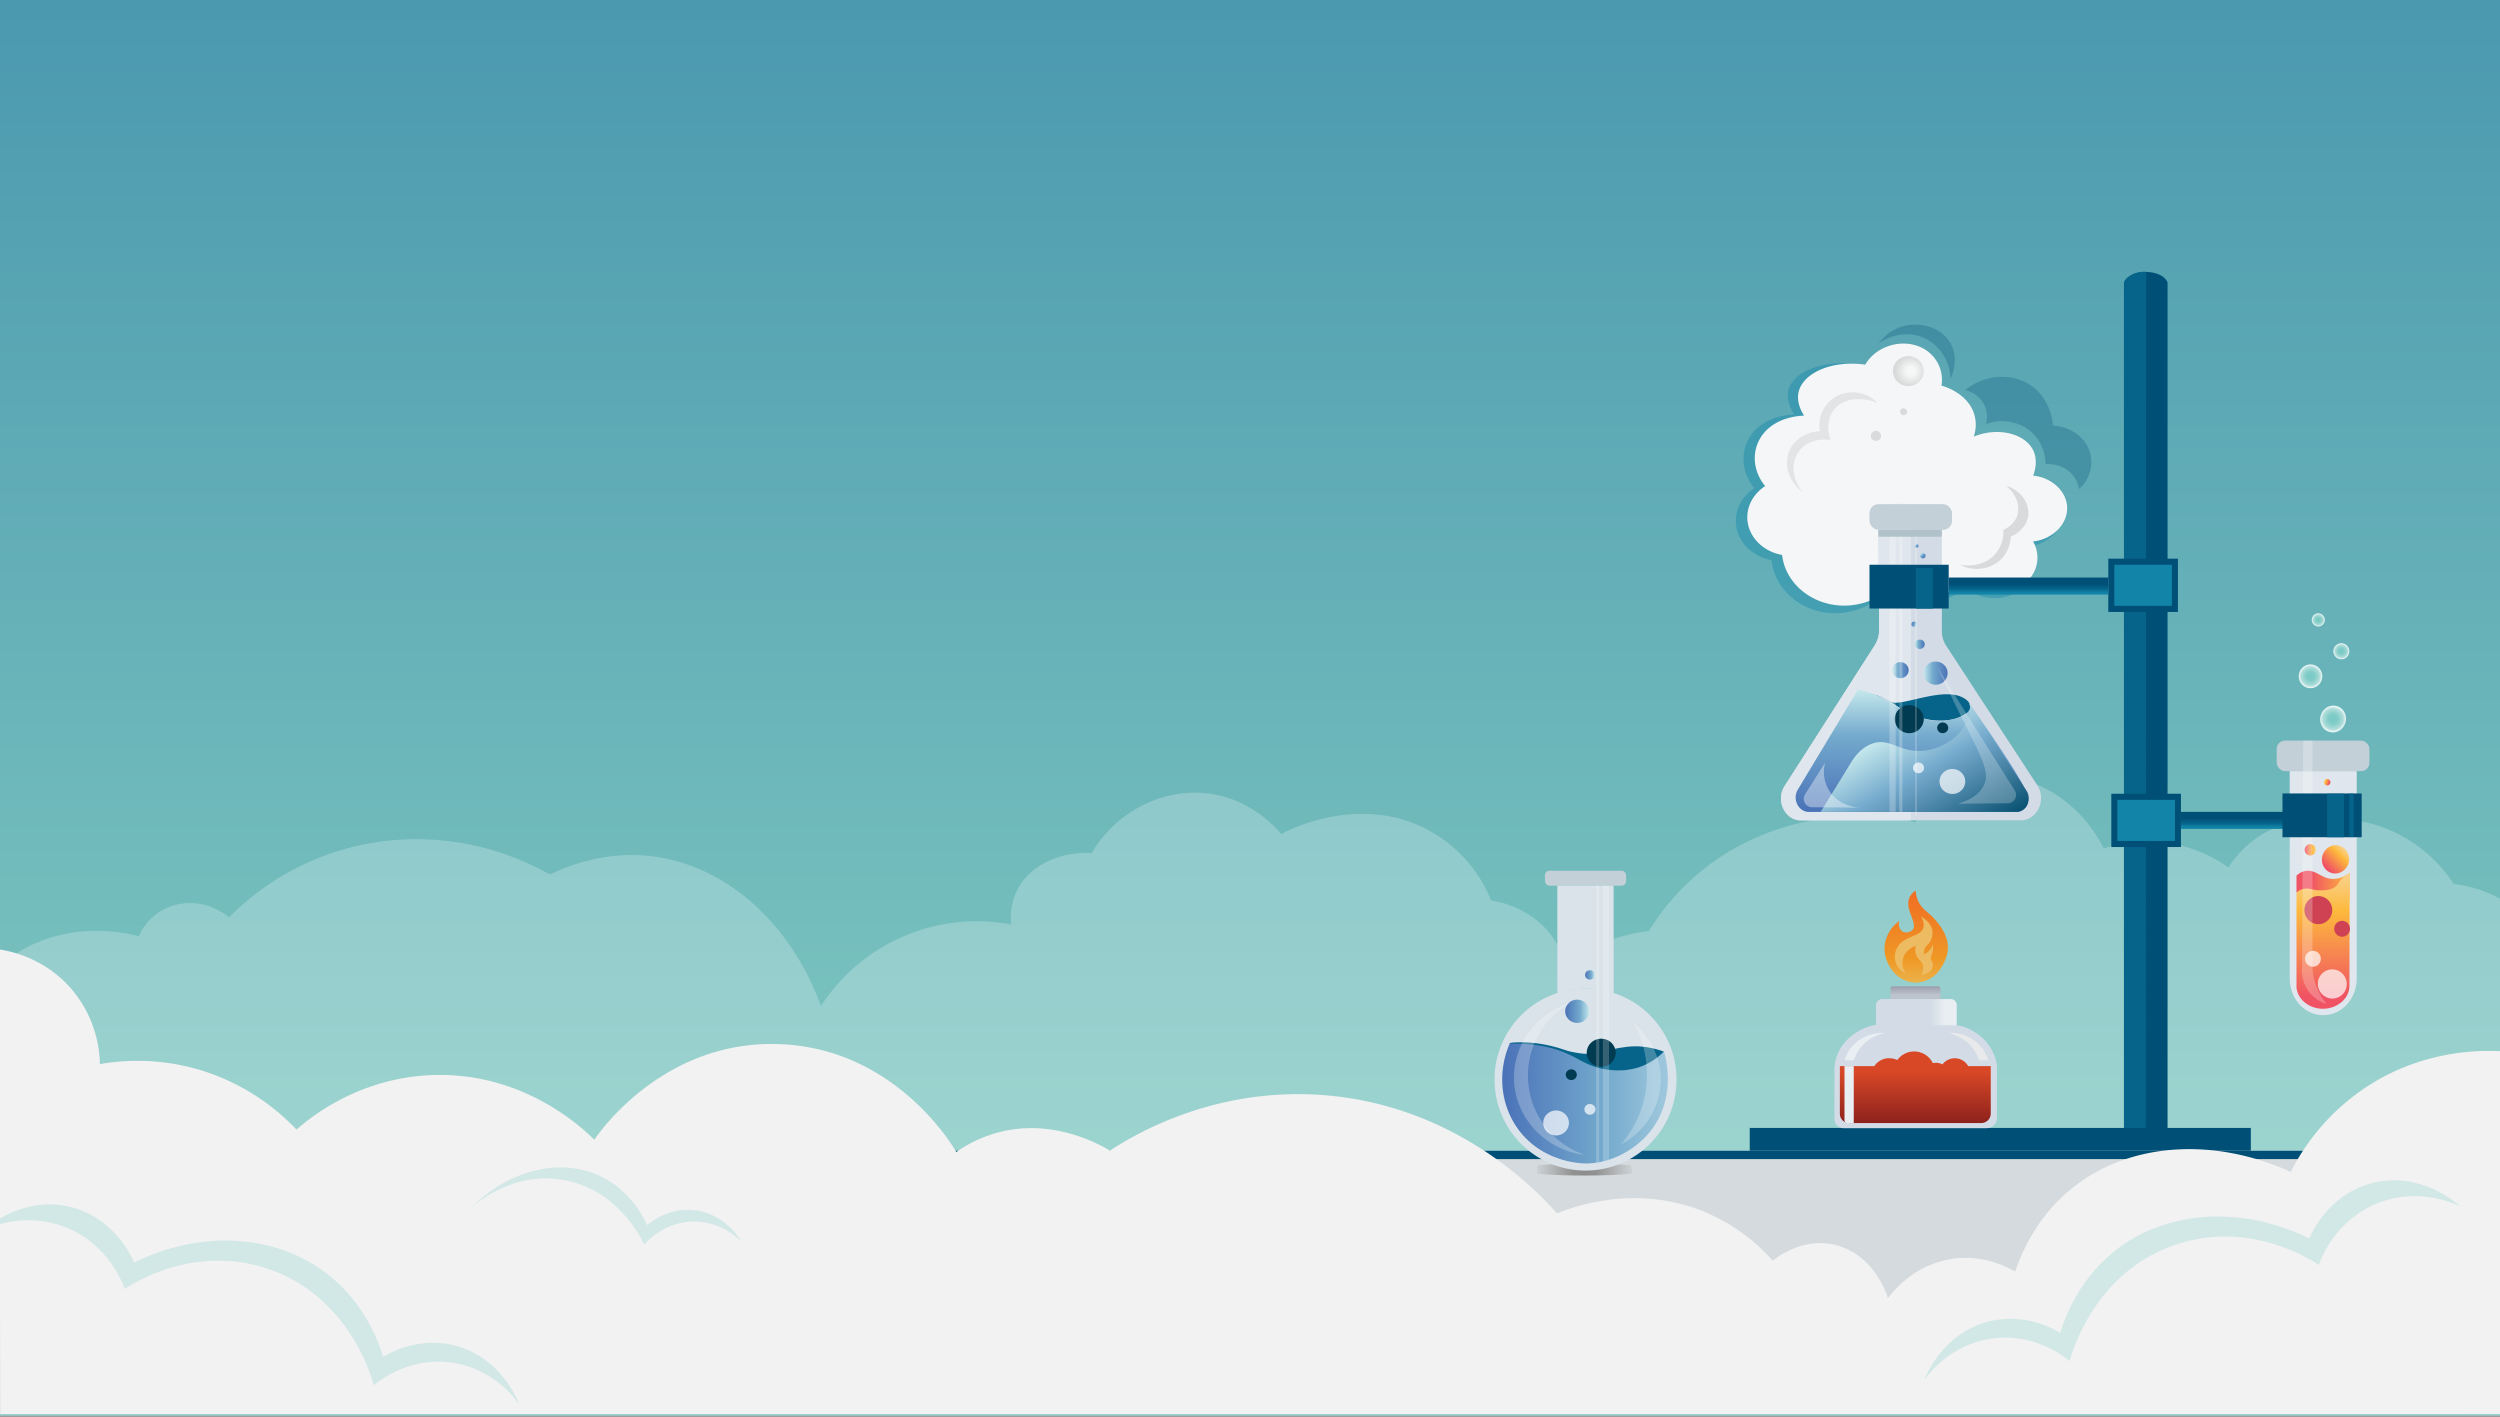 <svg id="Layer_1" data-name="Layer 1" xmlns="http://www.w3.org/2000/svg" xmlns:xlink="http://www.w3.org/1999/xlink" viewBox="0 0 1421.41 805.85"><rect x="0" y="0" width="1421.41" height="805.85" fill="#808080" stroke="none"/><defs><style>.cls-1{fill:none;}.cls-2,.cls-60,.cls-61,.cls-62,.cls-63{opacity:0.92;}.cls-2{fill:url(#linear-gradient);}.cls-3,.cls-9{fill:#1184a8;}.cls-3{opacity:0.4;}.cls-4{opacity:0.23;fill:url(#linear-gradient-2);}.cls-5{fill:#f5f6f7;}.cls-35,.cls-6{fill:#004f77;}.cls-7{fill:#d3dce6;}.cls-8{fill:#06648a;}.cls-10{fill:url(#linear-gradient-3);}.cls-11{fill:url(#linear-gradient-4);}.cls-12{fill:url(#linear-gradient-5);}.cls-13{fill:#edbb61;}.cls-14{fill:url(#linear-gradient-6);}.cls-15{fill:#e9eef3;}.cls-16{clip-path:url(#clip-path);}.cls-17{fill:#dfe6ed;}.cls-18{fill:#d4dadd;}.cls-19{fill:url(#linear-gradient-7);}.cls-20{fill:url(#linear-gradient-8);}.cls-21{fill:#e8e9ea;}.cls-22{fill:url(#linear-gradient-9);}.cls-23,.cls-28,.cls-33,.cls-59{fill:#fff;}.cls-23{opacity:0.7;}.cls-24{fill:#013b51;}.cls-25{fill:url(#linear-gradient-10);}.cls-26{fill:url(#linear-gradient-11);}.cls-27{fill:url(#linear-gradient-12);}.cls-28{opacity:0.24;}.cls-29{fill:url(#linear-gradient-13);}.cls-30{fill:url(#linear-gradient-14);}.cls-31{fill:url(#linear-gradient-15);}.cls-32{fill:#b1c1c9;}.cls-33{opacity:0.38;}.cls-34{fill:url(#linear-gradient-16);}.cls-35{opacity:0.27;}.cls-36,.cls-37{fill:#989899;}.cls-36,.cls-38{opacity:0.3;}.cls-37{opacity:0.19;}.cls-38{fill:url(#radial-gradient);}.cls-39{fill:url(#linear-gradient-17);}.cls-40{fill:url(#linear-gradient-18);}.cls-41{fill:url(#linear-gradient-19);}.cls-42{fill:url(#linear-gradient-20);}.cls-43{fill:#f2f2f2;}.cls-44,.cls-46,.cls-47{opacity:0.28;}.cls-44{fill:url(#linear-gradient-21);}.cls-45{fill:url(#radial-gradient-2);}.cls-46{fill:url(#linear-gradient-22);}.cls-47{fill:url(#linear-gradient-23);}.cls-48{fill:#c3d0d8;}.cls-49{fill:#dae3ea;}.cls-50{fill:url(#linear-gradient-24);}.cls-51{fill:url(#linear-gradient-25);}.cls-52{fill:url(#linear-gradient-26);}.cls-53{fill:#ce4253;}.cls-54{fill:url(#linear-gradient-27);}.cls-55{fill:url(#linear-gradient-28);}.cls-56{fill:url(#linear-gradient-29);}.cls-57{fill:url(#linear-gradient-30);}.cls-58{fill:url(#linear-gradient-31);}.cls-59{opacity:0.2;}.cls-60{fill:url(#radial-gradient-3);}.cls-61{fill:url(#radial-gradient-4);}.cls-62{fill:url(#radial-gradient-5);}.cls-63{fill:url(#radial-gradient-6);}</style><linearGradient id="linear-gradient" x1="712.64" y1="-0.99" x2="712.64" y2="804.86" gradientUnits="userSpaceOnUse"><stop offset="0" stop-color="#469bb3"/><stop offset="0.8" stop-color="#7dccc6"/></linearGradient><linearGradient id="linear-gradient-2" x1="-1.23" y1="623.88" x2="1427.02" y2="623.88" gradientUnits="userSpaceOnUse"><stop offset="0" stop-color="#469bb3"/><stop offset="0" stop-color="#fff"/></linearGradient><linearGradient id="linear-gradient-3" x1="1066.6" y1="575.46" x2="1112.53" y2="575.46" gradientUnits="userSpaceOnUse"><stop offset="0.68" stop-color="#d3dce6"/><stop offset="0.86" stop-color="#e9eef3"/></linearGradient><linearGradient id="linear-gradient-4" x1="1088.98" y1="638.53" x2="1088.98" y2="606.15" gradientUnits="userSpaceOnUse"><stop offset="0" stop-color="#8d211c"/><stop offset="0.9" stop-color="#d84827"/></linearGradient><linearGradient id="linear-gradient-5" x1="-1827.35" y1="1704.03" x2="-1827.35" y2="1651.69" gradientTransform="translate(-737.85 2210.38) rotate(180)" gradientUnits="userSpaceOnUse"><stop offset="0" stop-color="#f06c24"/><stop offset="0.74" stop-color="#ef9824"/><stop offset="1" stop-color="#ebb24a"/></linearGradient><linearGradient id="linear-gradient-6" x1="1089.07" y1="560.76" x2="1089.07" y2="568.02" gradientUnits="userSpaceOnUse"><stop offset="0" stop-color="#9b9eab"/><stop offset="0.68" stop-color="#bdc4ce"/></linearGradient><clipPath id="clip-path"><path class="cls-1" d="M1012.58,466.44h73.89q0-89.93.08-179.86l-73.63.34Q1012.75,376.68,1012.58,466.44Z"/></clipPath><linearGradient id="linear-gradient-7" x1="1153.32" y1="328.37" x2="1153.32" y2="338.04" gradientUnits="userSpaceOnUse"><stop offset="0.37" stop-color="#004f77"/><stop offset="0.67" stop-color="#06648a"/><stop offset="0.89" stop-color="#1184a8"/></linearGradient><linearGradient id="linear-gradient-8" x1="1269.68" y1="461.61" x2="1269.68" y2="471.28" xlink:href="#linear-gradient-7"/><linearGradient id="linear-gradient-9" x1="1087.03" y1="391.96" x2="1087.03" y2="461.61" gradientUnits="userSpaceOnUse"><stop offset="0" stop-color="#c5e8ec"/><stop offset="0.38" stop-color="#74aacd"/><stop offset="1" stop-color="#4a72b8"/></linearGradient><linearGradient id="linear-gradient-10" x1="220.27" y1="-302.08" x2="222.38" y2="-302.08" gradientTransform="translate(717.08 347.01) rotate(48.15)" xlink:href="#linear-gradient-9"/><linearGradient id="linear-gradient-11" x1="1072.13" y1="418.04" x2="1110.01" y2="483.65" gradientUnits="userSpaceOnUse"><stop offset="0" stop-color="#c5e8ec"/><stop offset="0.38" stop-color="#74aacd"/><stop offset="0.44" stop-color="#6ca1c4"/><stop offset="1" stop-color="#0a5272"/></linearGradient><linearGradient id="linear-gradient-12" x1="-967.76" y1="2050.63" x2="-964.65" y2="2050.63" gradientTransform="translate(-439.77 2029.34) rotate(-162.85)" xlink:href="#linear-gradient-9"/><linearGradient id="linear-gradient-13" x1="1075.77" y1="381.03" x2="1085.19" y2="381.03" xlink:href="#linear-gradient-9"/><linearGradient id="linear-gradient-14" x1="1093.69" y1="382.72" x2="1107.34" y2="382.72" xlink:href="#linear-gradient-9"/><linearGradient id="linear-gradient-15" x1="1088.84" y1="366.3" x2="1094.31" y2="366.3" xlink:href="#linear-gradient-9"/><linearGradient id="linear-gradient-16" x1="226.3" y1="-300.94" x2="229.36" y2="-300.94" gradientTransform="translate(717.08 347.01) rotate(48.15)" xlink:href="#linear-gradient-9"/><radialGradient id="radial-gradient" cx="1090.93" cy="211.01" r="8.51" gradientTransform="translate(-37.26) scale(1.03 1)" gradientUnits="userSpaceOnUse"><stop offset="0" stop-color="#fff"/><stop offset="0.33" stop-color="#f2f2f2"/><stop offset="1" stop-color="#989899"/></radialGradient><linearGradient id="linear-gradient-17" x1="1074.17" y1="601.69" x2="1074.17" y2="607.5" gradientUnits="userSpaceOnUse"><stop offset="0" stop-color="#8d211c"/><stop offset="0" stop-color="#d84827"/></linearGradient><linearGradient id="linear-gradient-18" x1="1088.33" y1="597.82" x2="1088.33" y2="607.5" xlink:href="#linear-gradient-17"/><linearGradient id="linear-gradient-19" x1="1100.6" y1="604.3" x2="1100.6" y2="607.56" xlink:href="#linear-gradient-17"/><linearGradient id="linear-gradient-20" x1="1111.4" y1="601.69" x2="1111.4" y2="607.5" xlink:href="#linear-gradient-17"/><linearGradient id="linear-gradient-21" x1="1094.1" y1="727.86" x2="1398.84" y2="727.86" gradientUnits="userSpaceOnUse"><stop offset="0" stop-color="#469bb3"/><stop offset="0" stop-color="#7dccc6"/></linearGradient><radialGradient id="radial-gradient-2" cx="900.84" cy="664.45" r="26.84" gradientTransform="translate(0 -118) scale(1 1.18)" gradientUnits="userSpaceOnUse"><stop offset="0" stop-color="#8d8d8d"/><stop offset="0.25" stop-color="#919191"/><stop offset="0.81" stop-color="#bfc2c4"/><stop offset="1" stop-color="#ccd1d4"/><stop offset="1" stop-color="#d4dadd"/></radialGradient><linearGradient id="linear-gradient-22" x1="-0.32" y1="741.56" x2="295.15" y2="741.56" xlink:href="#linear-gradient-21"/><linearGradient id="linear-gradient-23" x1="267.63" y1="685.7" x2="421.47" y2="685.7" xlink:href="#linear-gradient-21"/><linearGradient id="linear-gradient-24" x1="906.36" y1="627.28" x2="1000.54" y2="627.28" gradientTransform="matrix(-1, 0, 0, 1, 1854.64, 0)" gradientUnits="userSpaceOnUse"><stop offset="0" stop-color="#9fc8dd"/><stop offset="0.38" stop-color="#74aacd"/><stop offset="1" stop-color="#4a72b8"/></linearGradient><linearGradient id="linear-gradient-25" x1="1305.7" y1="503.32" x2="1335.93" y2="503.32" gradientUnits="userSpaceOnUse"><stop offset="0.28" stop-color="#f05364"/><stop offset="1" stop-color="#fdb93c"/></linearGradient><linearGradient id="linear-gradient-26" x1="1320.82" y1="573.55" x2="1320.82" y2="496.36" gradientUnits="userSpaceOnUse"><stop offset="0.09" stop-color="#f05364"/><stop offset="0.72" stop-color="#fdb93c"/><stop offset="0.98" stop-color="#f9d18a"/></linearGradient><linearGradient id="linear-gradient-27" x1="951.1" y1="574.98" x2="964.75" y2="574.98" gradientTransform="matrix(-1, 0, 0, 1, 1854.64, 0)" xlink:href="#linear-gradient-9"/><linearGradient id="linear-gradient-28" x1="947.93" y1="554.3" x2="953.4" y2="554.3" gradientTransform="matrix(-1, 0, 0, 1, 1854.64, 0)" xlink:href="#linear-gradient-9"/><linearGradient id="linear-gradient-29" x1="-1218.95" y1="2034.09" x2="-1215.3" y2="2034.09" gradientTransform="translate(-439.77 2029.34) rotate(-162.85)" xlink:href="#linear-gradient-26"/><linearGradient id="linear-gradient-30" x1="775.71" y1="-20.66" x2="791.7" y2="-20.66" gradientTransform="translate(788.32 1057.37) rotate(-45)" xlink:href="#linear-gradient-26"/><linearGradient id="linear-gradient-31" x1="1310.3" y1="483.18" x2="1316.71" y2="483.18" xlink:href="#linear-gradient-26"/><radialGradient id="radial-gradient-3" cx="1331.23" cy="370.29" r="4.53" gradientUnits="userSpaceOnUse"><stop offset="0.06" stop-color="#7dccc6"/><stop offset="0.37" stop-color="#84cfc9"/><stop offset="0.77" stop-color="#b4e0dc"/><stop offset="1" stop-color="#fff"/></radialGradient><radialGradient id="radial-gradient-4" cx="1326.51" cy="408.8" r="7.47" xlink:href="#radial-gradient-3"/><radialGradient id="radial-gradient-5" cx="1313.67" cy="384.52" r="6.74" xlink:href="#radial-gradient-3"/><radialGradient id="radial-gradient-6" cx="1318.1" cy="352.47" r="3.7" xlink:href="#radial-gradient-3"/></defs><title>bg-home</title><rect class="cls-2" x="-1.49" y="-0.99" width="1428.26" height="805.85"/><path class="cls-3" d="M1020.07,235.71c-1.5,0-15.57.32-23.73,10.69-7,8.91-6.72,21.52,1,31.17-8,5.33-11.9,14.4-9.89,23.16,2,8.92,9.84,15.94,19.77,17.81,1.59,14.5,13.29,26.41,28.67,29.39,14.13,2.74,29-2.52,37.57-13.36a38.55,38.55,0,0,0,24.72,7.12,37.54,37.54,0,0,0,19.77-7.12c9.54,7.53,23.53,7.15,31.64,0a19.38,19.38,0,0,0,4-24c12.18-1.45,20.77-11.2,19.77-21.37-0.88-9-9.09-16.62-19.77-17.81,0.55-1.52,3.56-10.22-1-16.92-5.4-7.95-19.8-10.65-32.71-3a26.74,26.74,0,0,0-.9-17.52c-5-12-17.16-15.58-18.79-16,1.15-8.6-4.13-16.71-12.5-19.76-9.77-3.57-21.89.43-27,9.64-22-4.36-39.87,2.7-43.52,12.79C1016.55,222.11,1014.93,227.57,1020.07,235.71Z"/><path class="cls-4" d="M1427,806.84H-1.23V550A76.72,76.72,0,0,1,14.56,539C44.14,523.29,74,531,78.93,532.38a31.09,31.09,0,0,1,22-18.16c16.58-3.65,28.64,6.78,29.28,7.35a149.94,149.94,0,0,1,91.67-43.72,153.7,153.7,0,0,1,90.75,19.38c12-5.78,32.67-13.33,57.56-10.44,42.57,4.94,79.57,38.32,96.56,85.22a105.67,105.67,0,0,1,108.21-46.39A34.73,34.73,0,0,1,579.46,504c7.6-12.61,23.63-19.85,41.23-19,13.74-23.18,39.44-36.56,64.88-34,24.83,2.55,39.64,19.33,42.9,23.21,2.53-1.42,42-22.63,81.13-3.55a78.58,78.58,0,0,1,38.22,41.4,54.22,54.22,0,0,1,27.28,12.33,44.57,44.57,0,0,1,14.72,25.14,86.49,86.49,0,0,1,16.72-11,91.26,91.26,0,0,1,30.94-9.15,134.89,134.89,0,0,1,60.09-52.76c41.67-18.75,80.17-11.63,91.48-9.13,3.18-5.17,13.66-20.59,33.06-25.23,26.1-6.24,58.64,9.32,74,40.1a80.72,80.72,0,0,1,29-3.8,79.66,79.66,0,0,1,41.89,14.62,59.44,59.44,0,0,1,15.3-16.2c29.38-21.14,68.51-8.07,71.27-7.1a82.93,82.93,0,0,1,41.58,32.76c2.68,0.26,18.38,2,31.92,12.09V806.84Z"/><path class="cls-5" d="M1025.73,236.34c-1.46,0-15.18.31-23.13,10.22-6.83,8.52-6.55,20.59,1,29.82-7.83,5.1-11.6,13.77-9.64,22.15,2,8.53,9.59,15.24,19.28,17,1.55,13.87,13,25.26,28,28.12,13.78,2.62,28.24-2.41,36.63-12.78a38.06,38.06,0,0,0,24.1,6.82,37,37,0,0,0,19.28-6.82c9.3,7.2,22.93,6.84,30.84,0a18.29,18.29,0,0,0,3.86-23c11.88-1.39,20.25-10.71,19.28-20.45-0.86-8.61-8.86-15.9-19.28-17,0.63-1.58,3.59-9.48-1-16.19-5.41-8-19.46-11.39-32.77-6a20.52,20.52,0,0,0,0-13.63c-4.07-11.23-16.92-15-18.31-15.34a20.36,20.36,0,0,0-12.53-22.15c-10.67-4.45-24.73-.29-30.84,10.22-19-2.68-34.47,4.65-37.59,14.48C1022.36,223.36,1020.94,228.81,1025.73,236.34Z"/><path class="cls-6" d="M1207.61,642.86V160.67c1.12-3.54,6.44-6.11,12.52-6.07s11.16,2.59,12.27,6.07V642.86h-24.78Z"/><path class="cls-7" d="M1068,301.21c-0.54-.27-4.18-2.18-4.85-6.13a8.77,8.77,0,0,1,1.15-5.72l0.09-.15c2.05-3.32,19.69-2.71,22.2-2.63,14.72,0.47,19.39-1,21.91,2.46a8.18,8.18,0,0,1,.92,7,8.47,8.47,0,0,1-5.35,5.13v57.68a15.09,15.09,0,0,0,2.41,8.23l51.81,79.34c5.47,8.37,0,20-9.44,20H1024c-9.2,0-14.6-11.3-9.33-19.53l51.24-80a16.17,16.17,0,0,0,2.51-8.83Z"/><path class="cls-8" d="M1207.61,642.86V160.67a11.09,11.09,0,0,1,3.25-3.69,14.36,14.36,0,0,1,9.36-2.4q-0.11,244.14-.21,488.28h-12.39Z"/><rect class="cls-6" x="1198.7" y="317.63" width="39.59" height="30.3"/><rect class="cls-9" x="1202.13" y="321.1" width="32.72" height="23.35"/><rect class="cls-6" x="994.84" y="641.3" width="284.9" height="17.46"/><path class="cls-7" d="M1066.6,582.78h45a6.24,6.24,0,0,1,1.17.11,29.06,29.06,0,0,1,14.55,7.43,27.64,27.64,0,0,1,6.92,10.64,20.51,20.51,0,0,1,1.19,7v27.6a6,6,0,0,1-6.05,5.88h-81.13a5.16,5.16,0,0,1-5.23-5.09V608.61a24.06,24.06,0,0,1,4.49-14.2,28.75,28.75,0,0,1,2.57-3.06,30.53,30.53,0,0,1,15.18-8.42A6.14,6.14,0,0,1,1066.6,582.78Z"/><path class="cls-10" d="M1066.6,582.78V571.51a3.54,3.54,0,0,1,3.58-3.48h38.9a3.4,3.4,0,0,1,3.45,3.35v11.51Z"/><path class="cls-11" d="M1046.07,606.15h85.81v27a5.4,5.4,0,0,1-5.42,5.37h-75.11a5.25,5.25,0,0,1-5.27-5.22V606.15Z"/><path class="cls-12" d="M1102.17,552.34a17,17,0,0,1-13.36,6.34,16.77,16.77,0,0,1-12.43-6.34c-0.72-.85-6.74-8.1-4.34-17.37a20,20,0,0,1,7.86-11.32,5.32,5.32,0,0,0,1.85,6.05,5,5,0,0,0,5.69-1.06c3.21-3.82-5-11.84-1.63-18.69a9.55,9.55,0,0,1,3.39-3.6,16.34,16.34,0,0,0,1.22,5.53c1.85,4.33,4.89,6.2,7.6,8.72,0.59,0.54,8,7.44,9.27,15.52C1107.7,538,1108.23,544.34,1102.17,552.34Z"/><path class="cls-13" d="M1098.46,550.74a5,5,0,0,0,.43-2.94c-0.23-1.27-.87-1.46-1.08-2.63s0.41-2,.87-3.57a10.5,10.5,0,0,0,.22-4.52,9.4,9.4,0,0,1-1.62,2.94,9.78,9.78,0,0,1-3.35,2.63,6.14,6.14,0,0,1,.22-2.84c0.56-1.69,1.69-2.4,2.59-3.47a9.84,9.84,0,0,0,2-6.52c-0.21-5.21-6-8.43-6.52-8.73,1.83,3.11,1.73,5.17,1.3,6.47-1.73,5.31-10.86,4.23-14.77,11.12a10.79,10.79,0,0,0-1.3,7.18c0.94,4.9,5.45,7.43,6.32,7.89a10.51,10.51,0,0,1-1.68-9c1.57-5.24,6.79-6.86,7.17-7a8.74,8.74,0,0,0,.28,5.41c1,2.47,2.86,3,3.62,5.29,0.41,1.22.56,3.09-.75,5.84C1092.63,554.28,1097,553.86,1098.46,550.74Z"/><path class="cls-14" d="M1076.27,560.76h25.62a1.39,1.39,0,0,1,1.39,1.39V568a0,0,0,0,1,0,0h-28.43a0,0,0,0,1,0,0v-5.85A1.41,1.41,0,0,1,1076.27,560.76Z"/><path class="cls-15" d="M1048.71,606.15V637a1.55,1.55,0,0,0,1.57,1.53h3.7V606.15h-5.27Z"/><g class="cls-16"><path class="cls-17" d="M1068,301.21c-0.54-.27-4.18-2.18-4.85-6.13a8.82,8.82,0,0,1,1.24-5.87c2.21-3.61,6.69-4,22.13-4,15.83,0,19.94.44,22,3.86a9.25,9.25,0,0,1,.92,7,8.47,8.47,0,0,1-5.35,5.13v57.68a15.09,15.09,0,0,0,2.41,8.23l51.81,79.34c5.47,8.37,0,20-9.44,20H1024c-9.2,0-14.6-11.3-9.33-19.53l51.24-80a16.17,16.17,0,0,0,2.51-8.83Z"/></g><path class="cls-15" d="M1048.71,602.88H1054a22.69,22.69,0,0,1,5.56-9.12,24,24,0,0,1,12.14-6.44,23.11,23.11,0,0,0-15,4.29A21.78,21.78,0,0,0,1048.71,602.88Z"/><rect class="cls-18" x="-25.19" y="654.28" width="1424.6" height="149.65" transform="translate(1374.22 1458.2) rotate(-180)"/><rect class="cls-19" x="1107.94" y="328.37" width="90.76" height="9.67"/><rect class="cls-6" x="1200.42" y="451.29" width="39.59" height="30.3"/><rect class="cls-9" x="1203.86" y="454.77" width="32.72" height="23.35"/><rect class="cls-6" x="0.66" y="654.28" width="1424.3" height="4.74"/><rect class="cls-20" x="1240.01" y="461.61" width="59.33" height="9.67"/><path class="cls-21" d="M1130.5,602.88h-5.27a22.69,22.69,0,0,0-5.56-9.12,24,24,0,0,0-12.14-6.44,23.11,23.11,0,0,1,15,4.29A21.78,21.78,0,0,1,1130.5,602.88Z"/><path class="cls-8" d="M1059.34,394a41.46,41.46,0,0,1,8.14,1.7c7.13,2.26,10.29,5.43,14.57,8,10.4,6.35,26,8.61,35.45,2.16a5.19,5.19,0,0,0,2.22-1.79c1-1.79.07-4-.06-4.29-0.37-.87-3.06-4.2-9.85-4.91-12.23-1.28-30.26,6.74-34.66,4.2a43,43,0,0,0-3.87-2s-1.43-.68-2.83-1.19A33.25,33.25,0,0,0,1059.34,394Z"/><path class="cls-22" d="M1056.44,392l-34,56.5c-3.7,5.45-.11,13.15,6.14,13.15h117.92a6.74,6.74,0,0,0,6.17-4.21c0.79-1.8.75-4.23-.84-7.84-4.87-11.07-30.14-46.87-32.12-49.67a4.48,4.48,0,0,1,.41,1.58,4.54,4.54,0,0,1-.38,2.15,5.93,5.93,0,0,1-2.53,2.62,20.61,20.61,0,0,1-6.43,2.64,40.19,40.19,0,0,1-13.35.55,51.7,51.7,0,0,1-14-5c-6-3.2-8.42-5.34-14.59-8.21A61,61,0,0,0,1056.44,392Z"/><ellipse class="cls-23" cx="1093.26" cy="433.73" rx="3.94" ry="3.83"/><ellipse class="cls-24" cx="1085.53" cy="408.87" rx="8.25" ry="8.02"/><ellipse class="cls-24" cx="1104.55" cy="413.82" rx="3.15" ry="3.06"/><path class="cls-25" d="M1089,309.57a1.09,1.09,0,0,1,1.51.08,1,1,0,0,1-.08,1.47A1.09,1.09,0,0,1,1089,311,1,1,0,0,1,1089,309.57Z"/><path class="cls-26" d="M1119.68,399.89l32.84,50.17a8.56,8.56,0,0,1-.29,8.27,7.32,7.32,0,0,1-5,3.28H1035.48a0.17,0.17,0,0,1-.13-0.26l17.09-27.82c2.45-3.94,6.49-9,12.58-10.9,9.8-3.08,14.79,5.13,28,4.28l1.16-.09c1.31-.12,13.11-1.48,21.12-11.59,0,0,4.38-5.54,4.86-11a12.1,12.1,0,0,0-.13-3A10.18,10.18,0,0,0,1119.68,399.89Z"/><path class="cls-27" d="M1089.78,355.37a1.56,1.56,0,0,1-1.95,1,1.5,1.5,0,0,1-1-1.89,1.56,1.56,0,0,1,1.95-1A1.5,1.5,0,0,1,1089.78,355.37Z"/><ellipse class="cls-23" cx="1090.8" cy="436.59" rx="3.15" ry="3.06"/><rect class="cls-28" x="1088.88" y="303.18" width="0.88" height="160.4"/><ellipse class="cls-29" cx="1080.48" cy="381.03" rx="4.71" ry="4.58"/><ellipse class="cls-30" cx="1100.52" cy="382.72" rx="6.82" ry="6.63"/><ellipse class="cls-31" cx="1091.57" cy="366.3" rx="2.74" ry="2.66"/><rect class="cls-28" x="1074.29" y="301.21" width="3.53" height="160.4"/><rect class="cls-28" x="1079.86" y="301.21" width="1.76" height="160.4"/><path class="cls-28" d="M1101.33,379.17l44.24,70.32a4.75,4.75,0,0,1-4.13,7.23l-28.18.24c4.82-1.43,11.86-4.37,14.72-10.58,3.35-7.27-.92-14.91-10.88-34.85C1113.72,404.77,1108.19,393.58,1101.33,379.17Z"/><polygon class="cls-32" points="1067.96 301.21 1104.03 301.21 1104.03 305.15 1068 305.15 1067.96 301.21"/><path class="cls-33" d="M1037.72,433.53l-11.46,18.2a4.75,4.75,0,0,0,4.13,7.23l28.18,0.24c-0.77,0-11.86.09-18.1-8.92A20.54,20.54,0,0,1,1037.72,433.53Z"/><rect class="cls-6" x="1062.93" y="321.1" width="45.02" height="24.89"/><rect class="cls-8" x="1089.28" y="322.97" width="9.63" height="23.02"/><ellipse class="cls-23" cx="1110.05" cy="444.32" rx="7.33" ry="7.12"/><path class="cls-34" d="M1092.22,314.83a1.59,1.59,0,0,1,2.2.12,1.48,1.48,0,0,1-.12,2.14,1.59,1.59,0,0,1-2.2-.12A1.48,1.48,0,0,1,1092.22,314.83Z"/><path class="cls-35" d="M1117.29,221.78a16.41,16.41,0,0,1,10.27,7.28,15.5,15.5,0,0,1,1.62,12,25.93,25.93,0,0,1,25.32,4.13c8.48,7.09,8.56,17.26,8.55,18.76a18.36,18.36,0,0,1,13.32,4.08,17,17,0,0,1,5.67,10,19.24,19.24,0,0,0,3.9-4.4,20.48,20.48,0,0,0,2-17.46c-2.79-7.95-11-13.63-20.71-14.21-0.08-1.43-1.13-15.93-13.72-23.59C1142.69,211.86,1128,213.09,1117.29,221.78Z"/><path class="cls-35" d="M1109,215.33c0.51-1,5.28-11-.16-20.38-5.18-8.9-16.27-11.48-24.58-10a26,26,0,0,0-16.12,10.28c1.13-.81,11.09-7.71,22.84-4.19C1101.26,194.09,1108.63,203.87,1109,215.33Z"/><path class="cls-36" d="M1140.46,276.11c8.7,2.62,13.84,10.46,12.63,17.65-1.29,7.66-9.21,11.14-9.82,11.39,0,1.19-.51,9.31-7.48,14.52a20.58,20.58,0,0,1-21.51,1.43c0.47,0.11,12,2.51,19.64-5.52a19.55,19.55,0,0,0,5.14-14.37,14.3,14.3,0,0,0,7.48-7C1149.05,288.48,1146.73,281,1140.46,276.11Z"/><path class="cls-37" d="M1025.19,279.92c-8.63-6.11-11.41-16.84-7.25-24.79,3.06-5.86,9.58-9.61,16.83-10a18.45,18.45,0,0,1,9.82-20,19.54,19.54,0,0,1,23,4.09,24.55,24.55,0,0,0-7.85-2.11c-2.18-.22-10.24-0.91-15.65,4.32-4.63,4.47-5.85,11.84-3.26,18.7-0.56-.09-10.9-1.64-17.1,5.33C1018.14,261.78,1018.33,272.4,1025.19,279.92Z"/><path class="cls-36" d="M1081,232.66a2.05,2.05,0,0,1,2.84.15,1.92,1.92,0,0,1-.16,2.76,2.05,2.05,0,0,1-2.84-.15A1.92,1.92,0,0,1,1081,232.66Z"/><path class="cls-36" d="M1064.64,245.72a3,3,0,0,1,4.12.22,2.78,2.78,0,0,1-.23,4,3,3,0,0,1-4.12-.22A2.78,2.78,0,0,1,1064.64,245.72Z"/><path class="cls-38" d="M1079.14,204.67a8.94,8.94,0,0,1,12.37.66,8.35,8.35,0,0,1-.68,12,8.94,8.94,0,0,1-12.37-.66A8.35,8.35,0,0,1,1079.14,204.67Z"/><path class="cls-39" d="M1083.36,607.5H1065a9.7,9.7,0,0,1,9.19-5.81,10.07,10.07,0,0,1,8.51,4.45A7.7,7.7,0,0,1,1083.36,607.5Z"/><path class="cls-40" d="M1100,607.5h-23.36a7.59,7.59,0,0,1,.36-1.36,11.85,11.85,0,0,1,22.46-.48A7.16,7.16,0,0,1,1100,607.5Z"/><path class="cls-41" d="M1107,607.56h-12.77a5.51,5.51,0,0,1,1.81-1.85,7.9,7.9,0,0,1,4.57-1.41,7.35,7.35,0,0,1,6.16,2.95A0.79,0.79,0,0,1,1107,607.56Z"/><path class="cls-42" d="M1119.66,607.5h-16.53a0.39,0.39,0,0,1,.14-0.31A8.77,8.77,0,0,1,1119.66,607.5Z"/><path class="cls-43" d="M-0.64,539.78L0.22,803.92H1426.77V635.05L1426.33,598c-11.28-1-46.18-2.61-80.54,19.79a126.38,126.38,0,0,0-43.36,48.51c-43.63-19.83-91.55-16.9-124,9-19.54,15.58-28.54,35.53-32.7,47.72-4-2.35-21.52-12.11-43.06-5.67-16.23,4.85-25.81,16.24-29.28,20.79-0.8-2.63-6.62-20.77-24.11-28.35-21.61-9.38-40.51,6.26-41.38,7a106.14,106.14,0,0,0-40.06-28.29c-38.62-15.33-73.84-2.17-82.59,1.39-9.33-10.63-56.84-62.55-135.51-67.43-59.94-3.72-103.73,22-118.66,31.72-6.95-4.11-33.08-18.43-63.59-10.31A75.07,75.07,0,0,0,543.69,655C542,652,509.3,596,442.91,593.64c-66.55-2.32-103.15,51.58-105,54.4-5.8-5.82-38.8-37.84-90.16-36.84-43,.84-71.51,24.29-79.18,31.05a125.6,125.6,0,0,0-57.3-34.62A124.7,124.7,0,0,0,56.8,605a67.8,67.8,0,0,0-15.53-41.92C25.44,544.12,4.46,540.51-.64,539.78Z"/><path class="cls-44" d="M1094.1,784.63c0.87-2.31,10.47-26.62,36.48-33.26,20.92-5.34,37.65,4.52,40.78,6.44,3.21-10.36,11.73-32.3,33.26-48.29,29.51-21.9,71.4-23.63,108.38-5.37,1.15-2.79,10.43-24.22,34.34-31.12,28.37-8.18,50.45,11.88,51.51,12.88-3.36-1.63-23.21-10.84-46.14-2.15-24.8,9.41-33.21,32.18-34.34,35.41-4.17-2.82-38.71-25.36-80.48-11.8-47.7,15.48-60.44,63.6-61.16,66.53-2.63-2.23-19.65-16.17-44-12.88C1108.75,764.28,1096.1,781.77,1094.1,784.63Z"/><ellipse class="cls-45" cx="900.84" cy="664.96" rx="37.84" ry="3.41"/><path class="cls-46" d="M-0.3,696.12a58.7,58.7,0,0,1,36.85,1.35c24.8,9.4,33.2,32.18,34.33,35.41,4.17-2.83,38.71-25.36,80.48-11.81,47.7,15.48,60.44,63.6,61.16,66.53,2.63-2.23,19.65-16.17,44-12.88,24,3.25,36.62,20.74,38.63,23.61-0.87-2.31-10.47-26.62-36.49-33.26-20.91-5.34-37.65,4.51-40.77,6.43-3.22-10.35-11.73-32.3-33.27-48.28-29.51-21.9-71.39-23.64-108.37-5.37-1.15-2.78-10.44-24.22-34.34-31.12-17.73-5.11-33,.81-42.23,6.21Z"/><path class="cls-47" d="M267.63,687.09c2.42-2.3,22.61-20.77,51.4-16.4,32.89,5,46.41,35.12,47.2,37,1.48-1.74,11.12-12.7,27.41-13.17,16-.46,26.2,9.63,27.83,11.29-0.82-1.42-9.72-16.3-27.47-17.84-14.26-1.24-24.16,7-26,8.6-2.92-6.2-10.77-20.52-27-28C318.37,658,288.71,665.19,267.63,687.09Z"/><rect class="cls-48" x="1062.93" y="286.69" width="46.92" height="14.52" rx="5.02" ry="5.02"/><rect class="cls-48" x="878.4" y="495.06" width="46.16" height="8.49" rx="2.56" ry="2.56" transform="translate(1802.95 998.61) rotate(-180)"/><path class="cls-49" d="M885.46,565a45.75,45.75,0,0,1,32,0V503.55h-32V565Z"/><circle class="cls-49" cx="901.48" cy="613.8" r="51.75"/><path class="cls-50" d="M863.91,643c14.19,18.43,36.35,18.52,37.93,18.5,0.69,0,1.36,0,2-.07l0.88-.06q1.41-.11,2.76-0.3c0.59-.08,1.18-0.17,1.76-0.28s1.38-.26,2-0.41c1.21-.28,2.39-0.61,3.53-1A50.44,50.44,0,0,0,938.52,643c15.35-19.8,8.18-43.13,7.52-45.14-8.76,7.84-16.32,9.91-21.44,10.43a28.68,28.68,0,0,1-9.75-.66c-1.19-.27-2.36-0.61-3.53-1-0.68-.23-1.37-0.48-2-0.73l-1.76-.7q-1.36-.55-2.76-1.17l-0.88-.39c-7.41-3.26-15.88-7.36-28.5-9.44A93.47,93.47,0,0,0,858.5,593C851.1,609.79,853.12,629,863.91,643Z"/><path class="cls-8" d="M946,597.91a36.18,36.18,0,0,1-14.43,9,37.63,37.63,0,0,1-15.15,1.49c-16.55-1.34-19.37-9.35-37.43-13.21-11.19-2.39-20.6-1.53-20.59-2s5.29-.7,10.23-0.46a73.11,73.11,0,0,1,13.41,2c7.16,1.72,8,2.78,13.78,3.73a43.32,43.32,0,0,0,9.13.75c7.42-.27,8.93-2.58,18.41-3.79a42.93,42.93,0,0,1,8.46-.48A49.66,49.66,0,0,1,946,597.91Z"/><rect class="cls-48" x="1294.45" y="421.09" width="52.71" height="17.34" rx="4.7" ry="4.7"/><path class="cls-17" d="M1339.95,556.1c0,7.54-3.57,14.68-9.63,18.39a17.84,17.84,0,0,1-18.69.1c-6.15-3.68-9.79-10.89-9.79-18.5V438.43h38.11V556.1Z"/><path class="cls-51" d="M1335.93,496.36c-4.29,3-7.7,3.5-10.12,3.34-6.12-.39-9.15-5.29-14.61-4.57a10.15,10.15,0,0,0-5.5,2.74v9.52l30.19,4.19Z"/><path class="cls-52" d="M1305.71,507.39a9.61,9.61,0,0,1,4.09-2c3.31-.71,4.94.78,9.31,0.84,1.7,0,5.69.08,8.49-1.87,2.13-1.48,1.79-2.9,4.62-5.43a19.08,19.08,0,0,1,3.71-2.57q-0.06,32-.13,64c0.15,7.44-7.19,13.44-15.59,13.18-8-.24-14.65-6.1-14.5-13.18v-53Z"/><ellipse class="cls-53" cx="1318.12" cy="517.46" rx="7.94" ry="8.02"/><ellipse class="cls-24" cx="910.38" cy="598.57" rx="8.25" ry="8.02"/><ellipse class="cls-24" cx="893.37" cy="611.03" rx="3.15" ry="3.06"/><ellipse class="cls-23" cx="903.98" cy="630.74" rx="3.15" ry="3.06"/><ellipse class="cls-54" cx="896.72" cy="574.98" rx="6.82" ry="6.63"/><ellipse class="cls-55" cx="903.98" cy="554.3" rx="2.74" ry="2.66"/><ellipse class="cls-23" cx="884.72" cy="638.47" rx="7.33" ry="7.12"/><ellipse class="cls-53" cx="1331.63" cy="528.07" rx="4.49" ry="4.54"/><path class="cls-56" d="M1324.91,445.28a1.82,1.82,0,0,1-2.28,1.21,1.84,1.84,0,0,1-1.2-2.3,1.82,1.82,0,0,1,2.28-1.21A1.84,1.84,0,0,1,1324.91,445.28Z"/><ellipse class="cls-23" cx="1315.06" cy="545.11" rx="4.49" ry="4.54"/><path class="cls-57" d="M1322.34,494.36a8.26,8.26,0,0,1,.15-11.36,7.53,7.53,0,0,1,10.93-.16,8.26,8.26,0,0,1-.15,11.36A7.53,7.53,0,0,1,1322.34,494.36Z"/><ellipse class="cls-58" cx="1313.51" cy="483.18" rx="3.2" ry="3.23"/><path class="cls-23" d="M1334.22,560.49a8.17,8.17,0,0,1-9.13,7.2,8.36,8.36,0,0,1-7.19-9.28,8.17,8.17,0,0,1,9.13-7.2A8.36,8.36,0,0,1,1334.22,560.49Z"/><path class="cls-28" d="M1309.51,421.09h5.28V549.5a33.87,33.87,0,0,0,1.61,9.61,35.56,35.56,0,0,0,6.5,11.79,20.83,20.83,0,0,1-9.26-5.94,20.49,20.49,0,0,1-4.75-15.66Q1309.2,485.2,1309.51,421.09Z"/><rect class="cls-6" x="1297.74" y="451.13" width="45.02" height="24.89"/><rect class="cls-8" x="1323.1" y="451.29" width="9.63" height="24.73"/><rect class="cls-8" x="1335.79" y="451.21" width="2.41" height="24.73"/><path class="cls-28" d="M892.74,570.18c-19.48,6.09-32.5,24.17-31.94,43.65,0.62,21.58,17.77,40.25,40.39,42.82A47.6,47.6,0,0,1,892.74,570.18Z"/><path class="cls-59" d="M911.32,503.39V660.48c1.21-.27,2.39-0.58,3.53-0.91V503.39h-3.53Z"/><path class="cls-59" d="M907.51,503.39V661.14c0.59-.08,1.18-0.16,1.76-0.27V503.39h-1.76Z"/><path class="cls-28" d="M928.69,581.46c1.71,1.39,16.26,13.66,15.57,33.7a42,42,0,0,1-22.61,35.47A60.48,60.48,0,0,0,928.69,581.46Z"/><path class="cls-60" d="M1335.53,371.63a4.5,4.5,0,0,1-5.63,3,4.56,4.56,0,0,1-3-5.69,4.5,4.5,0,0,1,5.63-3A4.56,4.56,0,0,1,1335.53,371.63Z"/><path class="cls-61" d="M1321.26,414.26a7.83,7.83,0,0,1,.15-10.76,7.13,7.13,0,0,1,10.36-.15,7.83,7.83,0,0,1-.15,10.76A7.13,7.13,0,0,1,1321.26,414.26Z"/><ellipse class="cls-62" cx="1313.67" cy="384.52" rx="6.7" ry="6.77"/><path class="cls-63" d="M1321.61,353.57A3.67,3.67,0,0,1,1317,356a3.72,3.72,0,0,1-2.43-4.65,3.67,3.67,0,0,1,4.6-2.45A3.72,3.72,0,0,1,1321.61,353.57Z"/></svg>